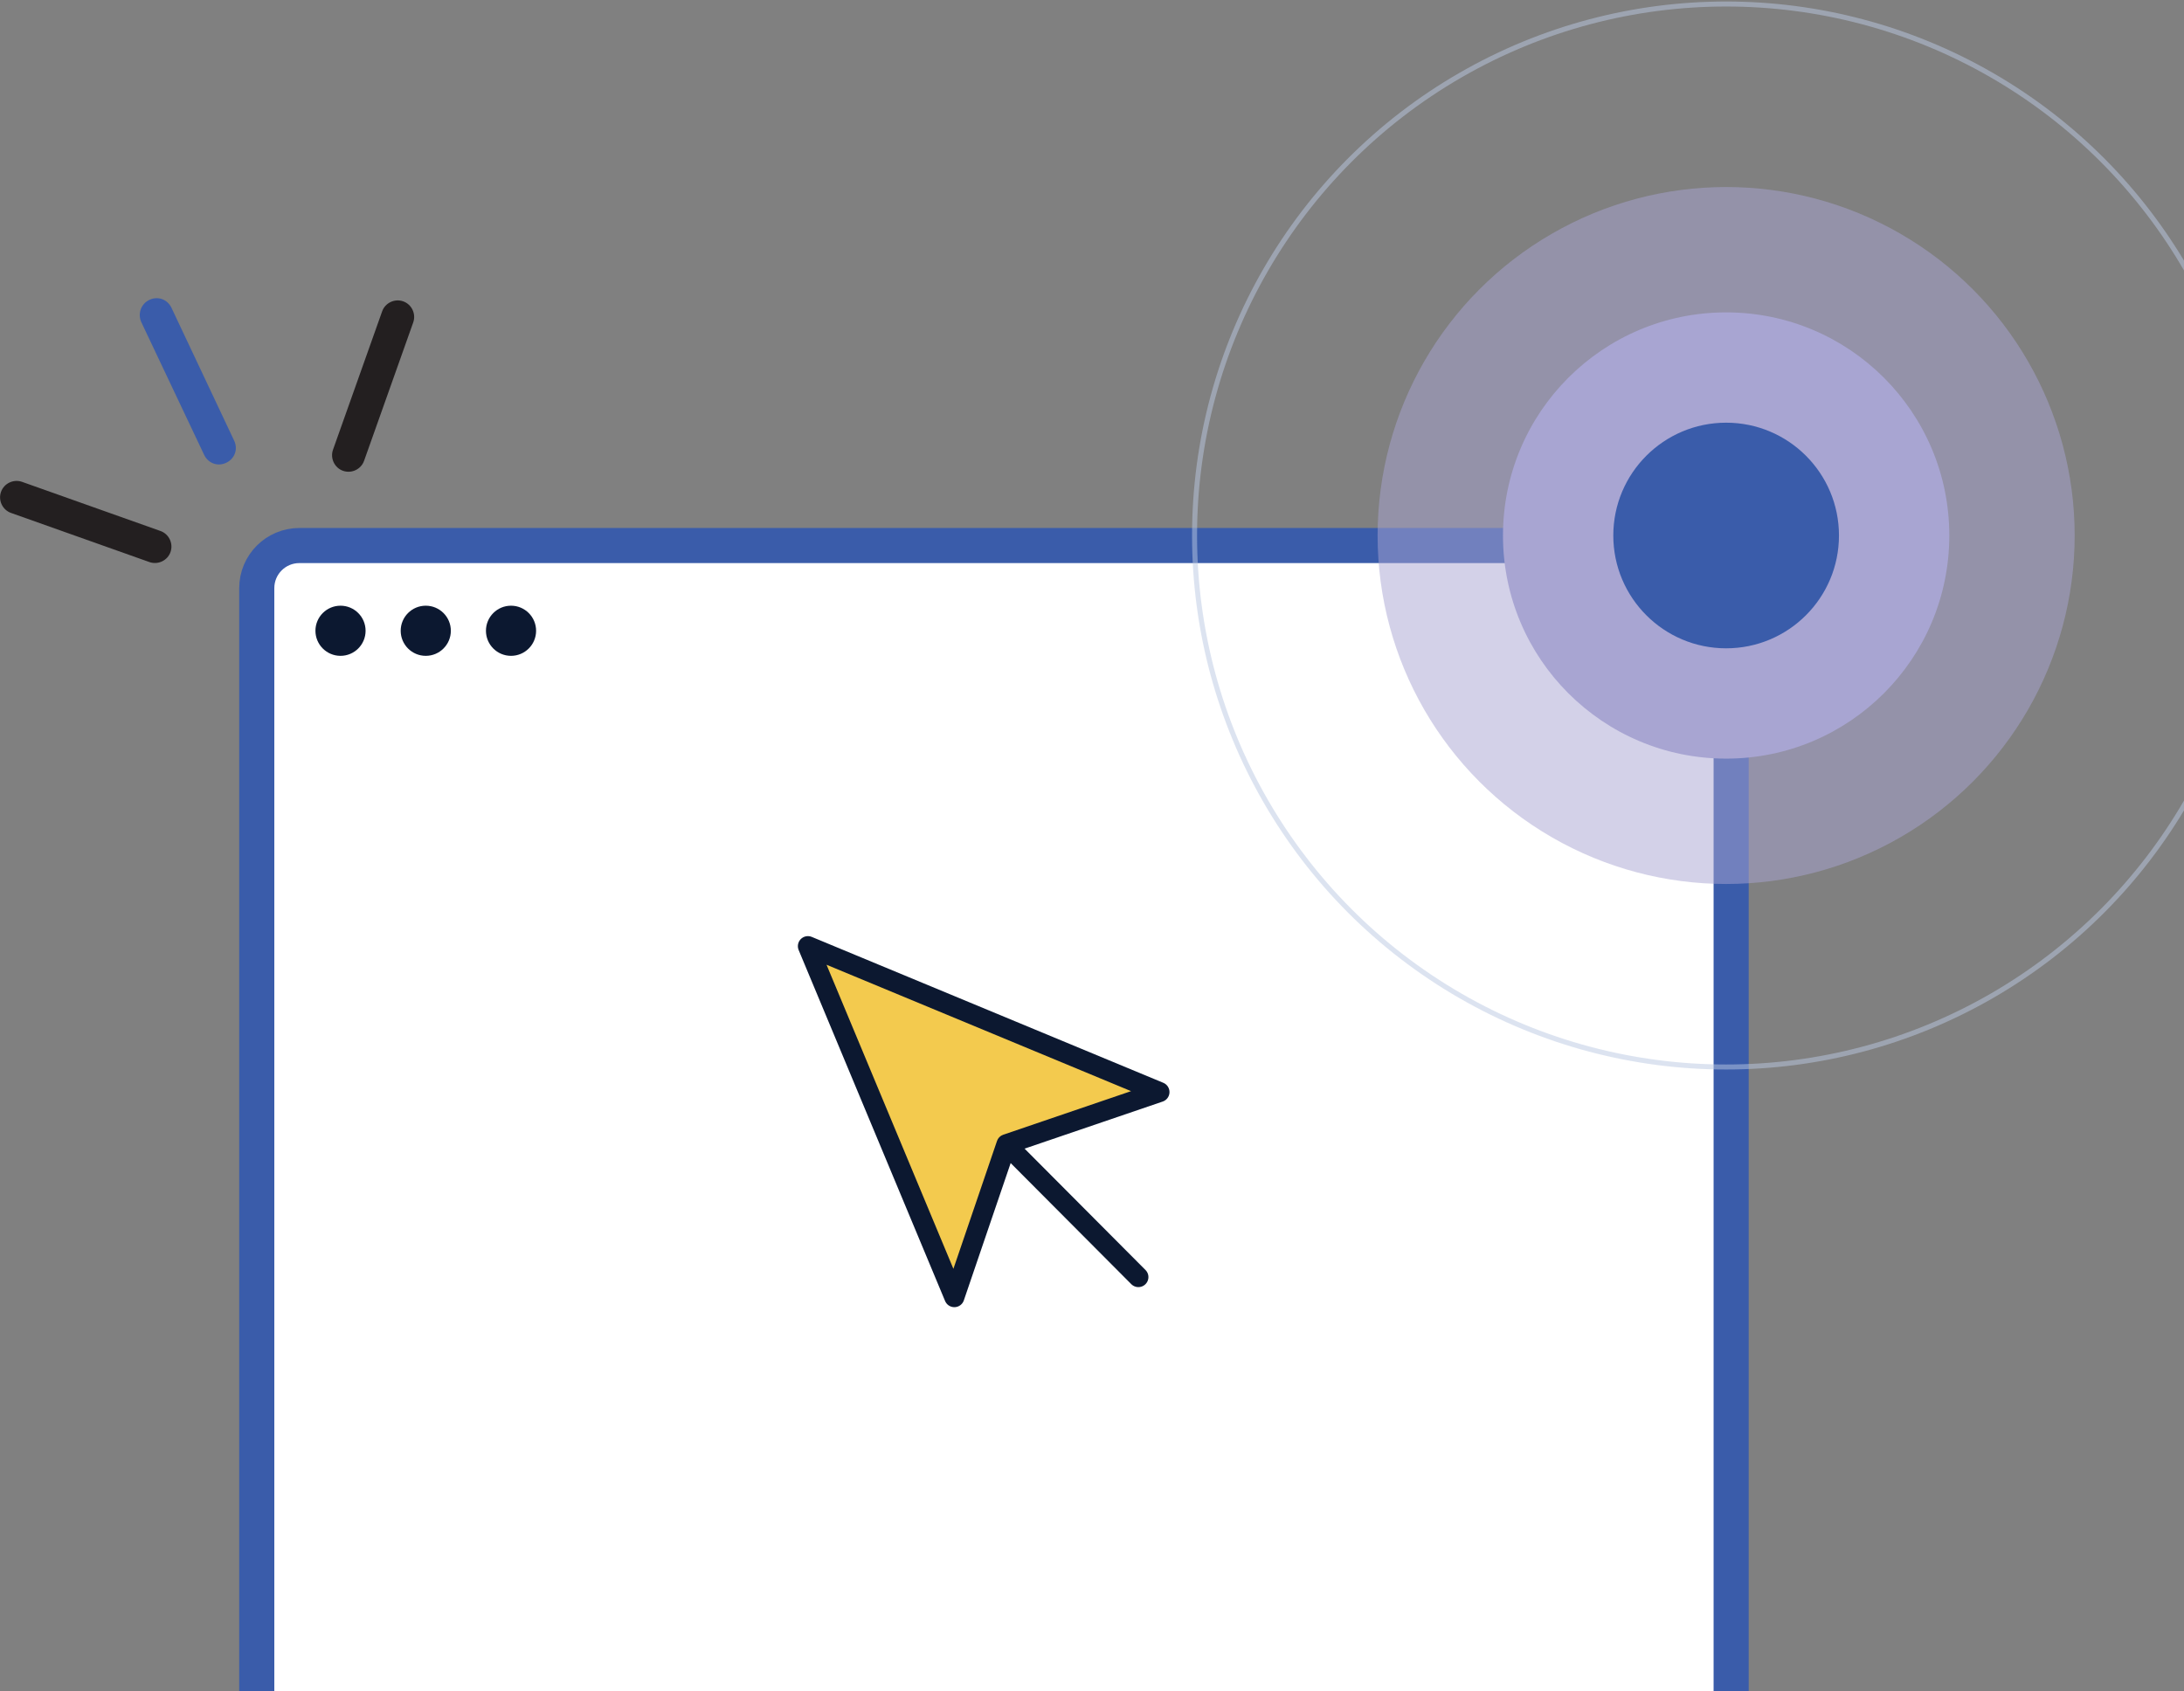 <?xml version="1.0" encoding="utf-8"?>
<!-- Generator: Adobe Illustrator 25.2.1, SVG Export Plug-In . SVG Version: 6.00 Build 0)  -->
<svg version="1.1" id="Layer_1" xmlns="http://www.w3.org/2000/svg" xmlns:xlink="http://www.w3.org/1999/xlink" x="0px" y="0px"
	 width="435.5px" height="337.3px" viewBox="0 0 435.5 337.3" style="enable-background:new 0 0 435.5 337.3;" xml:space="preserve"
	>
<rect x="0" y="0" width="435.5" height="337.3" fill="#808080" stroke="none"/>
<style type="text/css">
	.st0{fill:#FFFFFF;stroke:#3A5CAA;stroke-width:7;}
	.st1{fill:#0C1830;}
	.st2{fill:#3A5CAA;}
	.st3{fill:#231F20;}
	.st4{fill:#F3CA4E;stroke:#0C1830;stroke-width:4;stroke-linecap:round;stroke-linejoin:round;}
	.st5{fill:none;stroke:#0C1830;stroke-width:4;stroke-linecap:round;stroke-linejoin:round;}
	.st6{opacity:0.5;fill:none;stroke:#BBC9E2;enable-background:new    ;}
	.st7{opacity:0.5;fill:#A8A5D2;enable-background:new    ;}
	.st8{fill:#A8A5D2;}
</style>
<g>
	<g>
		<path class="st0" d="M51.2,117.3c0-4.7,3.8-8.5,8.5-8.5h277c4.7,0,8.5,3.8,8.5,8.5v240.5h-294L51.2,117.3L51.2,117.3z"/>
		<circle class="st1" cx="67.9" cy="125.8" r="5"/>
		<circle class="st1" cx="84.9" cy="125.8" r="5"/>
		<circle class="st1" cx="101.9" cy="125.8" r="5"/>
		<path class="st2" d="M29.8,59.8L29.8,59.8c1.7-0.8,3.6-0.1,4.4,1.6l12.5,26.5c0.8,1.7,0.1,3.6-1.6,4.4l0,0
			c-1.7,0.8-3.6,0.1-4.4-1.6L28.2,64.3C27.4,62.6,28.1,60.6,29.8,59.8z"/>
		<path class="st3" d="M0.2,98.1L0.2,98.1c0.6-1.7,2.5-2.6,4.2-2l27.6,9.8c1.7,0.6,2.6,2.5,2,4.2l0,0c-0.6,1.7-2.5,2.6-4.2,2
			l-27.6-9.8C0.5,101.7-0.4,99.8,0.2,98.1z"/>
		<path class="st3" d="M80.4,60.1L80.4,60.1c1.7,0.6,2.6,2.5,2,4.2l-9.8,27.6c-0.6,1.7-2.5,2.6-4.2,2l0,0c-1.7-0.6-2.6-2.5-2-4.2
			l9.8-27.6C76.8,60.4,78.7,59.5,80.4,60.1z"/>
		<path class="st4" d="M161.1,188.7l29.2,70l10.4-30.5l30.5-10.4L161.1,188.7z"/>
		<path class="st5" d="M202.3,229.9l24.7,24.8"/>
		<circle class="st6" cx="344.2" cy="106.8" r="106"/>
		<circle class="st7" cx="344.2" cy="106.8" r="69.5"/>
		<circle class="st8" cx="344.2" cy="106.8" r="44.5"/>
		<circle class="st2" cx="344.2" cy="106.8" r="22.5"/>
	</g>
</g>
</svg>
